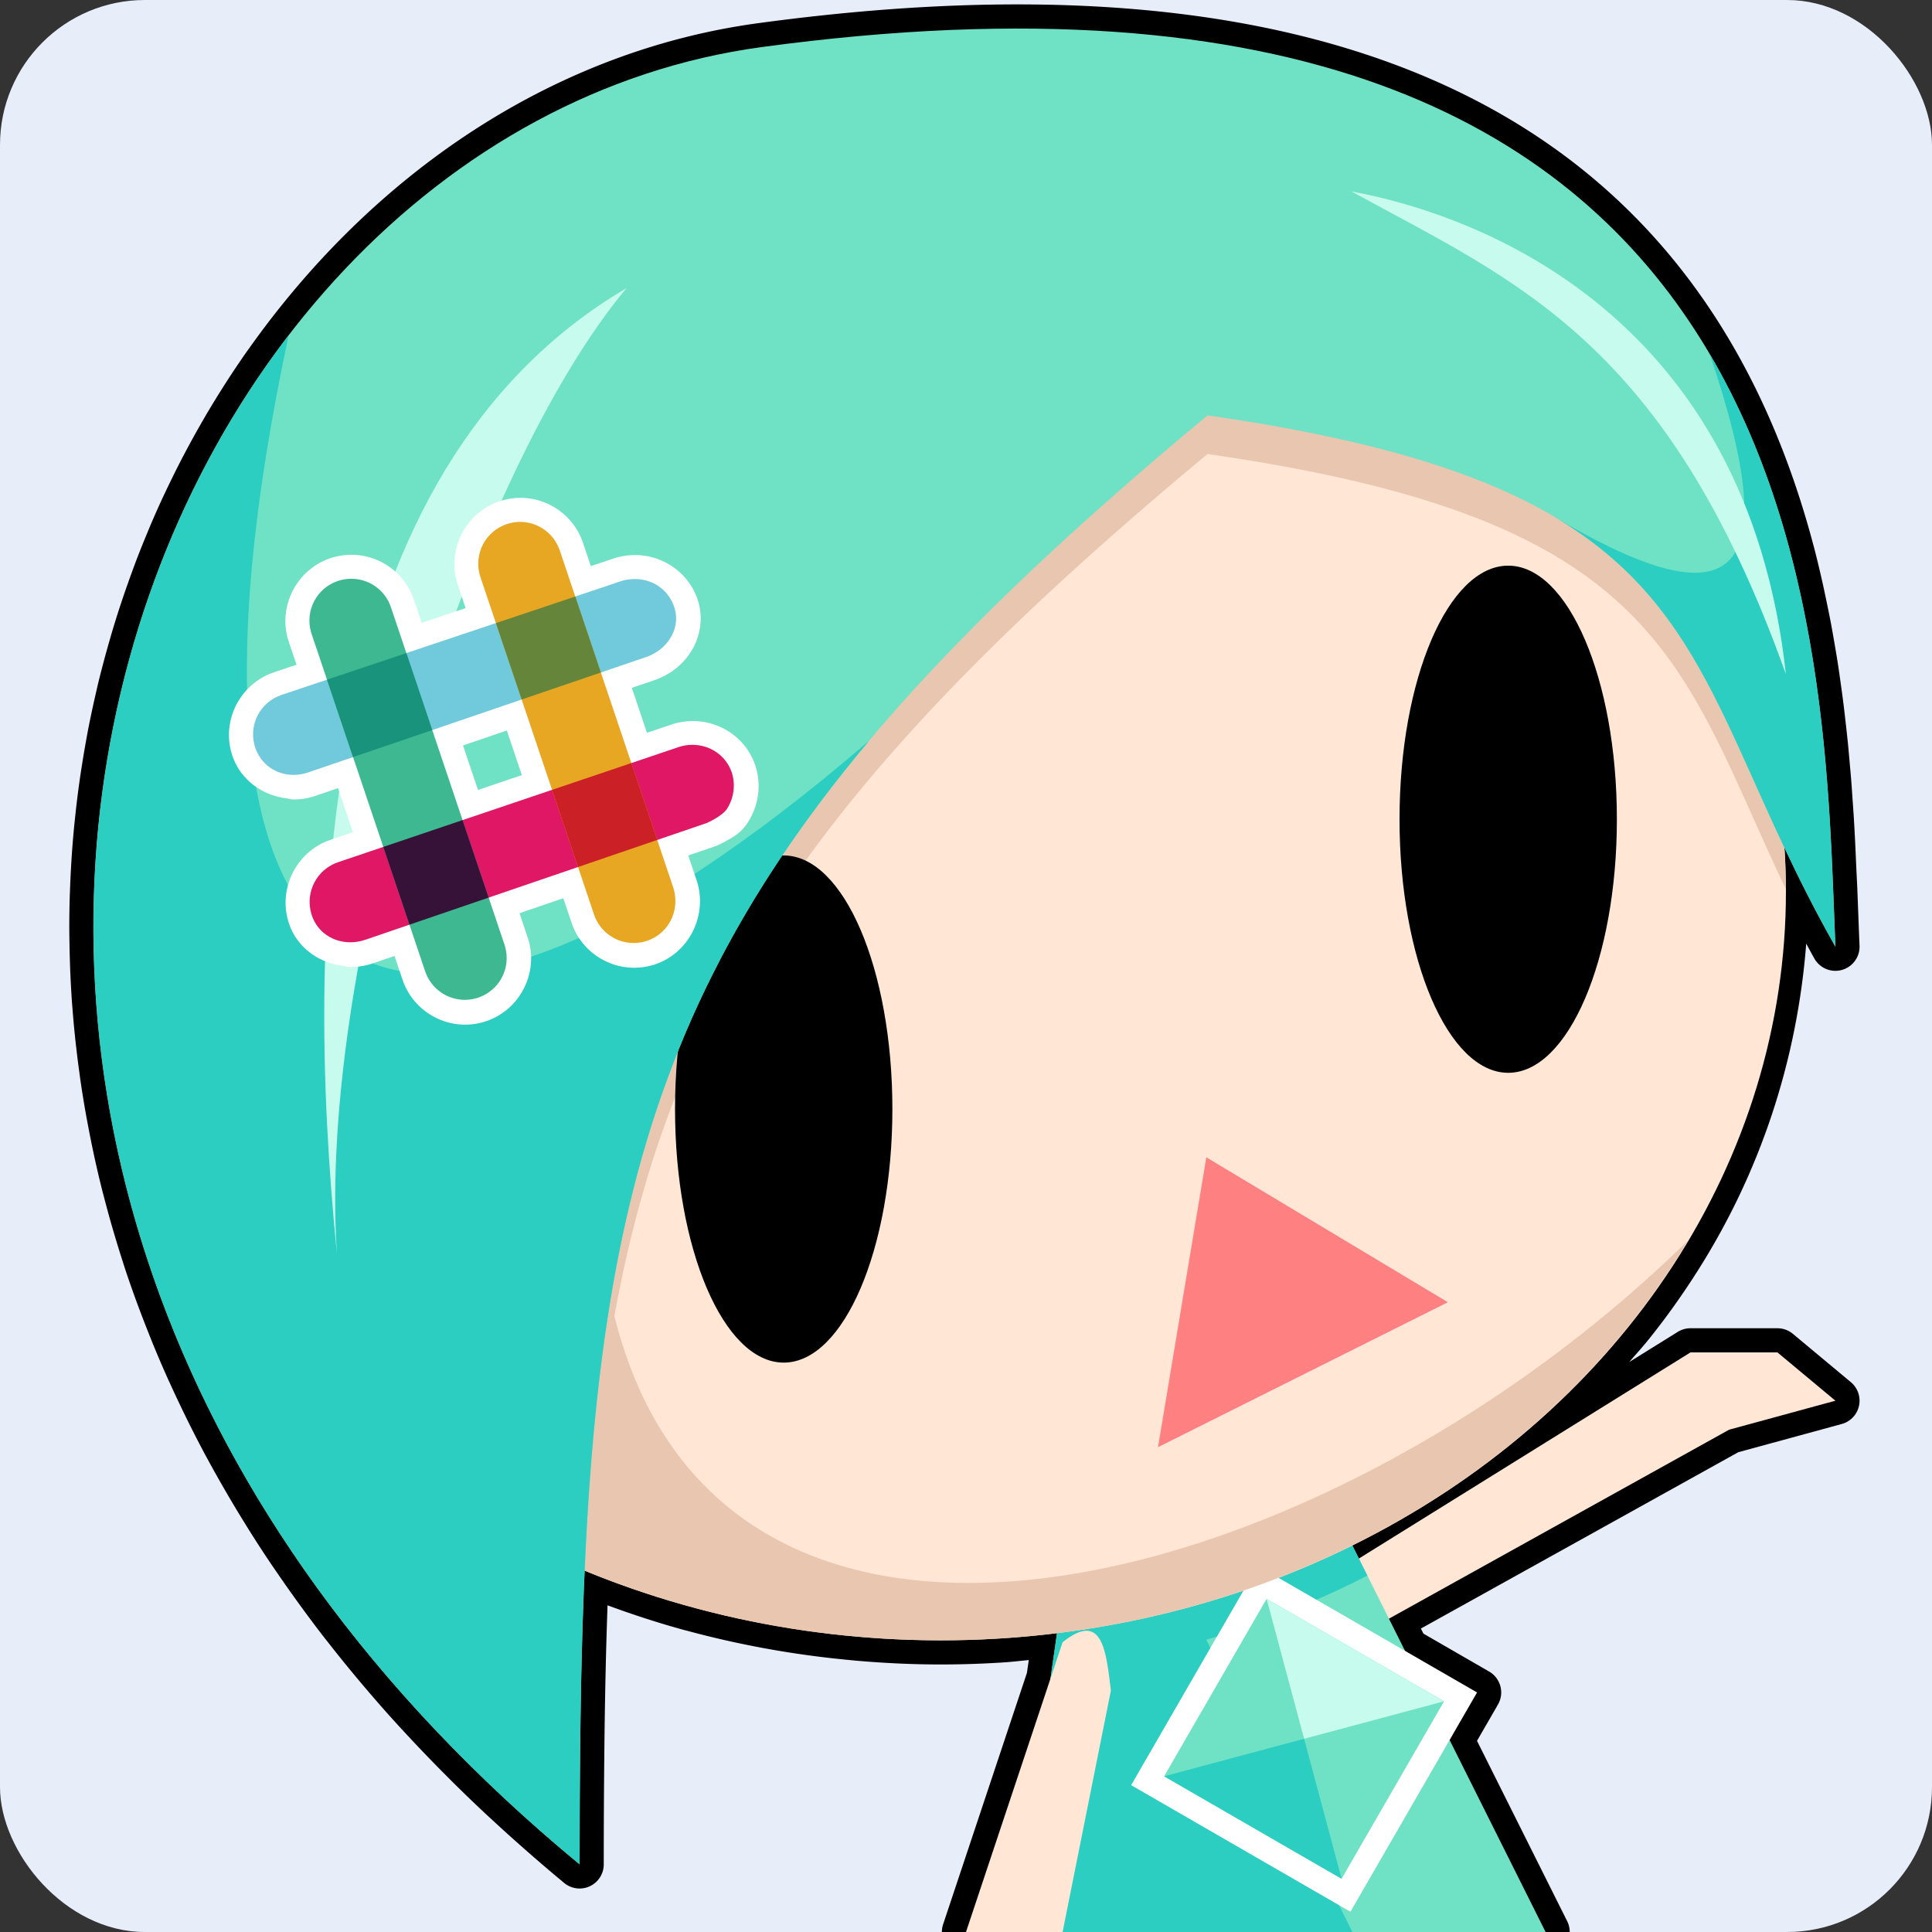 <?xml version="1.0" encoding="UTF-8" standalone="no"?>
<!-- Created with Inkscape (http://www.inkscape.org/) -->

<svg
   xmlns:dc="http://purl.org/dc/elements/1.1/"
   xmlns:cc="http://creativecommons.org/ns#"
   xmlns:rdf="http://www.w3.org/1999/02/22-rdf-syntax-ns#"
   xmlns:svg="http://www.w3.org/2000/svg"
   xmlns="http://www.w3.org/2000/svg"
   xmlns:sodipodi="http://sodipodi.sourceforge.net/DTD/sodipodi-0.dtd"
   xmlns:inkscape="http://www.inkscape.org/namespaces/inkscape"
   width="200"
   height="200"
   id="svg2"
   version="1.1"
   inkscape:version="0.91 r13725"
   sodipodi:docname="icon.svg">
  <rect width="100%" height="100%" fill="#333333" stroke="none"/>
  <defs
     id="defs4" />
  <sodipodi:namedview
     id="base"
     pagecolor="#ffffff"
     bordercolor="#666666"
     borderopacity="1.0"
     inkscape:pageopacity="0.0"
     inkscape:pageshadow="2"
     inkscape:zoom="4.24325"
     inkscape:cx="84.935935"
     inkscape:cy="111.30375"
     inkscape:document-units="px"
     inkscape:current-layer="layer1"
     showgrid="true"
     inkscape:window-width="2048"
     inkscape:window-height="1411"
     inkscape:window-x="-9"
     inkscape:window-y="891"
     inkscape:window-maximized="1"
     inkscape:snap-bbox="true"
     inkscape:bbox-paths="true"
     inkscape:bbox-nodes="true"
     inkscape:snap-bbox-edge-midpoints="true"
     units="px"
     inkscape:object-nodes="true">
    <inkscape:grid
       type="xygrid"
       id="grid2985" />
  </sodipodi:namedview>
  <g
     inkscape:label="レイヤー 1"
     inkscape:groupmode="layer"
     id="layer1"
     transform="translate(0,-852.362)">
    <rect
       style="fill:#e8edfa;fill-opacity:1;stroke:none;stroke-width:5;stroke-linecap:round;stroke-linejoin:round;stroke-miterlimit:4;stroke-dasharray:none;stroke-opacity:1"
       id="rect4562"
       width="200"
       height="200"
       x="0"
       y="852.362"
       ry="15"
       rx="15"
       inkscape:export-filename="icon.png"
       inkscape:export-xdpi="180"
       inkscape:export-ydpi="180" />
    <path
       style="color:#000000;font-style:normal;font-variant:normal;font-weight:normal;font-stretch:normal;font-size:medium;line-height:normal;font-family:sans-serif;text-indent:0;text-align:start;text-decoration:none;text-decoration-line:none;text-decoration-style:solid;text-decoration-color:#000000;letter-spacing:normal;word-spacing:normal;text-transform:none;direction:ltr;block-progression:tb;writing-mode:lr-tb;baseline-shift:baseline;text-anchor:start;white-space:normal;clip-rule:nonzero;display:inline;overflow:visible;visibility:visible;opacity:1;isolation:auto;mix-blend-mode:normal;color-interpolation:sRGB;color-interpolation-filters:linearRGB;solid-color:#000000;solid-opacity:1;fill:#000000;fill-opacity:1;fill-rule:evenodd;stroke:none;stroke-width:5;stroke-linecap:round;stroke-linejoin:round;stroke-miterlimit:4;stroke-dasharray:none;stroke-dashoffset:0;stroke-opacity:1;color-rendering:auto;image-rendering:auto;shape-rendering:auto;text-rendering:auto;enable-background:accumulate"
       d="M 103.93 0.461 C 96.15 0.527 87.693 1.15 78.49 2.398 C 57.823 5.203 39.621 17.272 26.803 34.658 C 26.608 34.922 26.409 35.195 26.207 35.475 C 25.848 35.973 25.484 36.479 25.123 37.002 C 25.055 37.101 25.016 37.161 25.006 37.176 C 24.215 38.325 23.451 39.496 22.709 40.684 C 22.617 40.831 22.518 40.987 22.416 41.152 C 22.066 41.72 21.717 42.295 21.373 42.879 C 21.23 43.122 21.103 43.346 20.984 43.551 C 20.361 44.63 19.754 45.724 19.168 46.834 C 19.087 46.986 18.99 47.166 18.879 47.379 C 18.576 47.961 18.286 48.539 18.004 49.107 C 17.872 49.373 17.744 49.636 17.617 49.896 C 17.341 50.466 17.059 51.051 16.779 51.656 C 16.438 52.395 16.104 53.139 15.779 53.891 C 15.545 54.433 15.33 54.963 15.119 55.473 C 14.969 55.837 14.814 56.21 14.66 56.596 C 14.442 57.143 14.226 57.696 14.014 58.256 C 13.872 58.63 13.745 58.987 13.623 59.318 C 13.284 60.245 12.956 61.178 12.641 62.121 C 12.495 62.555 12.346 63.004 12.197 63.469 C 12.028 63.998 11.865 64.527 11.705 65.057 C 11.568 65.511 11.44 65.959 11.314 66.395 C 11.105 67.124 10.901 67.858 10.705 68.6 C 10.541 69.222 10.374 69.857 10.215 70.51 C 10.083 71.049 9.965 71.577 9.848 72.092 C 9.737 72.577 9.628 73.067 9.523 73.561 C 9.413 74.08 9.302 74.608 9.195 75.148 C 9.071 75.781 8.958 76.406 8.848 77.023 C 8.716 77.764 8.592 78.505 8.477 79.244 C 8.389 79.802 8.302 80.368 8.221 80.947 C 8.15 81.452 8.083 81.96 8.02 82.469 C 7.942 83.089 7.872 83.703 7.807 84.309 C 7.746 84.865 7.686 85.434 7.633 86.014 C 7.558 86.824 7.492 87.638 7.436 88.457 C 7.402 88.94 7.374 89.418 7.348 89.891 C 7.309 90.574 7.279 91.257 7.254 91.938 C 7.24 92.318 7.222 92.715 7.211 93.133 C 7.185 94.147 7.172 95.168 7.174 96.193 C 7.175 96.602 7.183 96.988 7.188 97.352 C 7.197 98.084 7.214 98.819 7.238 99.555 C 7.252 99.977 7.265 100.409 7.285 100.85 C 7.328 101.814 7.382 102.785 7.451 103.764 C 7.471 104.038 7.494 104.291 7.512 104.523 C 7.584 105.452 7.669 106.385 7.766 107.318 C 7.813 107.78 7.866 108.234 7.918 108.68 C 8.006 109.441 8.103 110.2 8.207 110.959 C 8.253 111.295 8.299 111.652 8.355 112.033 C 8.513 113.105 8.687 114.177 8.877 115.25 C 8.947 115.648 9.021 116.028 9.088 116.387 C 9.237 117.184 9.394 117.983 9.562 118.785 C 9.64 119.152 9.718 119.536 9.807 119.936 C 10.051 121.044 10.312 122.155 10.594 123.271 C 10.652 123.501 10.706 123.692 10.744 123.84 C 10.996 124.818 11.262 125.796 11.541 126.771 C 11.639 127.115 11.74 127.457 11.842 127.799 C 12.119 128.734 12.406 129.672 12.711 130.613 C 12.777 130.819 12.851 131.059 12.941 131.332 C 13.313 132.456 13.705 133.574 14.111 134.688 A 2.5 2.5 0 0 0 14.111 134.689 C 14.241 135.045 14.37 135.38 14.49 135.701 C 14.825 136.593 15.173 137.485 15.531 138.375 C 15.639 138.642 15.75 138.932 15.879 139.244 C 16.352 140.395 16.846 141.547 17.363 142.701 A 2.5 2.5 0 0 0 17.363 142.703 C 17.468 142.936 17.562 143.131 17.635 143.291 C 18.09 144.293 18.56 145.29 19.045 146.285 C 19.173 146.547 19.304 146.818 19.443 147.1 C 20.019 148.26 20.615 149.426 21.242 150.598 C 21.3 150.705 21.319 150.737 21.299 150.699 C 21.894 151.808 22.513 152.91 23.143 154.004 C 23.341 154.349 23.537 154.685 23.73 155.014 C 24.279 155.948 24.843 156.884 25.424 157.818 C 25.54 158.005 25.668 158.219 25.818 158.457 C 26.525 159.581 27.254 160.7 28.002 161.814 C 28.212 162.128 28.418 162.421 28.605 162.695 C 29.208 163.578 29.825 164.458 30.455 165.336 C 30.658 165.618 30.866 165.911 31.088 166.215 C 31.908 167.339 32.749 168.465 33.621 169.588 C 33.728 169.725 33.807 169.82 33.852 169.877 C 34.656 170.908 35.479 171.933 36.32 172.953 C 36.551 173.234 36.788 173.519 37.027 173.805 C 37.892 174.837 38.774 175.869 39.686 176.9 C 39.734 176.955 39.796 177.027 39.873 177.113 C 40.867 178.233 41.887 179.34 42.922 180.439 C 43.155 180.688 43.385 180.929 43.607 181.162 C 44.473 182.07 45.355 182.975 46.254 183.875 C 46.476 184.097 46.709 184.333 46.961 184.582 C 48.03 185.639 49.122 186.691 50.24 187.738 C 50.49 187.972 50.726 188.185 50.936 188.379 C 51.892 189.265 52.867 190.148 53.859 191.025 C 54.131 191.266 54.409 191.511 54.695 191.762 C 55.903 192.817 57.136 193.874 58.408 194.926 A 2.5 2.5 0 0 0 62.5 193 C 62.5 188.915 62.523 185.019 62.562 181.209 C 62.617 175.952 62.722 170.955 62.893 166.182 C 65.453 167.126 68.056 167.976 70.705 168.707 A 2.5 2.5 0 0 0 70.74 168.717 C 70.893 168.757 71.046 168.795 71.199 168.834 C 73.82 169.542 76.476 170.14 79.158 170.633 A 2.5 2.5 0 0 0 79.16 170.633 C 79.44 170.684 79.72 170.735 80 170.783 C 82.629 171.243 85.285 171.597 87.961 171.848 C 88.209 171.873 88.458 171.899 88.707 171.922 A 2.5 2.5 0 0 0 88.73 171.922 C 91.588 172.167 94.472 172.305 97.379 172.305 A 2.5 2.5 0 0 0 97.381 172.305 C 99.461 172.305 101.529 172.239 103.584 172.111 A 2.5 2.5 0 0 0 103.615 172.111 C 103.728 172.101 103.84 172.094 103.953 172.086 L 103.982 172.086 C 104.824 172.031 105.659 171.925 106.498 171.85 L 106.377 172.695 L 106.309 173.172 L 97.629 199.211 A 2.5 2.5 0 0 0 97.504 200 L 162.496 200 A 2.5 2.5 0 0 0 162.236 198.883 L 152.9 180.211 L 155.068 176.453 A 2.5 2.5 0 0 0 154.154 173.037 L 147.352 169.111 L 147.09 168.588 L 179.949 150.332 L 190.658 147.412 A 2.5 2.5 0 0 0 191.6 143.08 L 185.6 138.08 A 2.5 2.5 0 0 0 184 137.5 L 175 137.5 A 2.5 2.5 0 0 0 173.68 137.877 L 168.654 141 C 169.35 140.194 170.072 139.407 170.734 138.576 L 170.738 138.572 C 171.257 137.923 171.766 137.266 172.264 136.604 A 2.5 2.5 0 0 0 172.266 136.6 C 173.412 135.066 174.503 133.492 175.535 131.879 L 175.537 131.875 C 182.262 121.404 186.047 109.695 186.979 97.686 C 187.262 98.203 187.526 98.706 187.826 99.234 A 2.5 2.5 0 0 0 192.498 97.893 C 192.42 96.072 192.35 94.05 192.264 91.896 C 192.261 91.831 192.26 91.817 192.262 91.857 C 192.234 91.165 192.191 90.43 192.162 89.775 C 192.091 88.15 192.02 86.513 191.912 84.732 L 191.912 84.73 C 191.87 84.039 191.819 83.346 191.771 82.668 C 191.735 82.147 191.702 81.614 191.658 81.045 L 191.658 81.043 C 191.598 80.268 191.526 79.493 191.459 78.736 C 191.412 78.206 191.367 77.667 191.311 77.098 C 191.231 76.288 191.139 75.479 191.049 74.684 C 190.988 74.148 190.928 73.603 190.857 73.031 C 190.759 72.232 190.648 71.442 190.539 70.664 A 2.5 2.5 0 0 0 190.539 70.662 C 190.453 70.047 190.366 69.42 190.266 68.77 C 190.149 68.009 190.02 67.263 189.895 66.531 C 189.78 65.863 189.662 65.184 189.531 64.488 C 189.385 63.71 189.225 62.946 189.068 62.193 C 188.931 61.537 188.792 60.865 188.635 60.176 C 188.364 58.986 188.081 57.779 187.758 56.557 C 187.734 56.467 187.715 56.404 187.705 56.365 C 184.075 42.728 177.367 28.839 164.758 18.32 C 152.148 7.802 133.743 0.784 107.223 0.467 C 106.139 0.454 105.041 0.451 103.93 0.461 z "
       transform="translate(0,852.362)"
       id="path4564" />
    <path
       style="fill:#ffe6d5;fill-opacity:1;fill-rule:evenodd;stroke:none;stroke-width:1px;stroke-linecap:butt;stroke-linejoin:miter;stroke-opacity:1"
       d="m 138,1015.362 37,-23 9,0 6,5 -11,3 -36,20 c -4.004,-0.498 -8.325,-0.838 -5,-5 z"
       id="path4527-6"
       inkscape:connector-curvature="0"
       sodipodi:nodetypes="ccccccc" />
    <path
       style="fill:#6fe1c4;fill-opacity:1;fill-rule:evenodd;stroke:none;stroke-width:1px;stroke-linecap:butt;stroke-linejoin:miter;stroke-opacity:1"
       d="m 110,1017.362 -5,35 55,0 -20,-40 z"
       id="path4519"
       inkscape:connector-curvature="0"
       sodipodi:nodetypes="ccccc" />
    <path
       style="fill:#2bcec1;fill-opacity:1;stroke:none;stroke-width:40;stroke-linecap:round;stroke-linejoin:round;stroke-miterlimit:4;stroke-dasharray:none;stroke-opacity:1"
       d="M 140 160 L 121.539 163.076 L 110 165 L 108.852 173.045 L 105 200 L 140 200 L 124.871 169.74 A 87.5 77.5 0 0 0 141.549 163.1 L 140 160 z "
       id="ellipse4553"
       transform="translate(0,852.362)" />
    <path
       style="color:#000000;font-style:normal;font-variant:normal;font-weight:normal;font-stretch:normal;font-size:medium;line-height:normal;font-family:sans-serif;text-indent:0;text-align:start;text-decoration:none;text-decoration-line:none;text-decoration-style:solid;text-decoration-color:#000000;letter-spacing:normal;word-spacing:normal;text-transform:none;direction:ltr;block-progression:tb;writing-mode:lr-tb;baseline-shift:baseline;text-anchor:start;white-space:normal;clip-rule:nonzero;display:inline;overflow:visible;visibility:visible;opacity:1;isolation:auto;mix-blend-mode:normal;color-interpolation:sRGB;color-interpolation-filters:linearRGB;solid-color:#000000;solid-opacity:1;fill:#ffffff;fill-opacity:1;fill-rule:evenodd;stroke:none;stroke-width:5;stroke-linecap:butt;stroke-linejoin:miter;stroke-miterlimit:4;stroke-dasharray:none;stroke-dashoffset:0;stroke-opacity:1;color-rendering:auto;image-rendering:auto;shape-rendering:auto;text-rendering:auto;enable-background:accumulate"
       d="M 130.203 162.098 L 128.953 164.262 L 117.096 184.799 L 139.797 197.904 L 152.904 175.203 L 130.203 162.098 z "
       transform="translate(0,852.362)"
       id="path4544" />
    <path
       style="fill:#6fe1c4;fill-opacity:1;fill-rule:evenodd;stroke:none;stroke-width:1px;stroke-linecap:butt;stroke-linejoin:miter;stroke-opacity:1"
       d="m 131.118,1017.873 -10.607,18.371 18.371,10.607 10.607,-18.371 z"
       id="path4521"
       inkscape:connector-curvature="0" />
    <path
       style="fill:#c6fbed;fill-opacity:1;fill-rule:evenodd;stroke:none;stroke-width:1px;stroke-linecap:butt;stroke-linejoin:miter;stroke-opacity:1"
       d="m 131.118,1017.873 3.882,14.489 14.489,-3.882 z"
       id="path4523"
       inkscape:connector-curvature="0"
       sodipodi:nodetypes="cccc" />
    <path
       sodipodi:nodetypes="cccc"
       inkscape:connector-curvature="0"
       id="path4525"
       d="m 120.511,1036.244 14.489,-3.882 3.882,14.489 z"
       style="fill:#2bcec1;fill-opacity:1;fill-rule:evenodd;stroke:none;stroke-width:1px;stroke-linecap:butt;stroke-linejoin:miter;stroke-opacity:1" />
    <path
       style="fill:#ffe6d5;fill-opacity:1;fill-rule:evenodd;stroke:none;stroke-width:1px;stroke-linecap:butt;stroke-linejoin:miter;stroke-opacity:1"
       d="m 110,1022.362 -10,30 10,0 5,-25 c -0.498,-4.004 -0.838,-8.325 -5,-5 z"
       id="path4527"
       inkscape:connector-curvature="0"
       sodipodi:nodetypes="ccccc" />
    <ellipse
       style="fill:#ffe6d5;fill-opacity:1;stroke:none;stroke-width:40;stroke-linecap:round;stroke-linejoin:round;stroke-miterlimit:4;stroke-dasharray:none;stroke-opacity:1"
       id="path4184"
       cx="97.379"
       cy="944.669"
       rx="87.5"
       ry="77.5" />
    <path
       style="fill:#e9c6af;fill-opacity:1;fill-rule:evenodd;stroke:none;stroke-width:1px;stroke-linecap:butt;stroke-linejoin:miter;stroke-opacity:1"
       d="m 97.379,867.169 a 87.5,77.5 0 0 0 -81.164,48.707 c -3.433,9.17 -5.625,19.079 -6.311,29.424 a 87.5,77.5 0 0 0 50.824,69.648 C 63.408,966.271 75.394,940.573 125,899.362 c 47.208,6.746 48.703,21.468 59.869,45.053 A 87.5,77.5 0 0 0 97.379,867.169 Z"
       id="path4509"
       inkscape:connector-curvature="0" />
    <path
       style="fill:#e9c6af;fill-opacity:1;fill-rule:evenodd;stroke:none;stroke-width:1px;stroke-linecap:butt;stroke-linejoin:miter;stroke-opacity:1"
       d="m 69.879,927.169 -25,25 c 0,0 -2.373,30.961 -3.846,51.791 15.773,11.76 35.728,18.209 56.346,18.209 32.454,-0.02 62.23,-15.948 77.355,-41.381 C 125.886,1028.717 34.054,1042.795 69.879,927.169 Z"
       id="path4514"
       inkscape:connector-curvature="0"
       sodipodi:nodetypes="cccccc" />
    <ellipse
       style="display:inline;opacity:1;fill:#000000;fill-opacity:1;stroke:none;stroke-width:40;stroke-linecap:square;stroke-linejoin:round;stroke-miterlimit:4;stroke-dasharray:none;stroke-opacity:1"
       id="ellipse4938-95-1"
       cx="81.129"
       cy="967.169"
       rx="11.25"
       ry="26.25" />
    <ellipse
       style="display:inline;opacity:1;fill:#000000;fill-opacity:1;stroke:none;stroke-width:40;stroke-linecap:square;stroke-linejoin:round;stroke-miterlimit:4;stroke-dasharray:none;stroke-opacity:1"
       id="ellipse4938-95-1-5"
       cx="156.129"
       cy="937.169"
       rx="11.25"
       ry="26.25" />
    <path
       style="fill:#6fe1c4;fill-opacity:1;fill-rule:evenodd;stroke:none;stroke-width:1px;stroke-linecap:butt;stroke-linejoin:miter;stroke-opacity:1"
       d="M 125.001,895.362 C 64.876,945.312 60.001,972.438 60.001,1045.362 -27.91,972.721 12.985,866.172 78.825,857.238 189.879,842.169 188.692,919.823 190.001,950.362 c -16.726,-29.454 -11.471,-47.351 -65,-55 z"
       id="path4365"
       inkscape:connector-curvature="0"
       sodipodi:nodetypes="ccscc" />
    <path
       style="fill:#2bcec1;fill-opacity:1;fill-rule:evenodd;stroke:none;stroke-width:1px;stroke-linecap:butt;stroke-linejoin:miter;stroke-opacity:1"
       d="M 29.879,887.081 C 0.079,925.883 -2.072,994.071 60,1045.362 60,990.354 62.789,961.404 89.957,929.061 39.879,972.169 14.879,957.169 29.879,887.081 Z"
       id="path4427"
       inkscape:connector-curvature="0"
       sodipodi:nodetypes="cccc" />
    <path
       style="fill:#c6fbed;fill-rule:evenodd;stroke:none;stroke-width:1px;stroke-linecap:butt;stroke-linejoin:miter;stroke-opacity:1;fill-opacity:1"
       d="m 64.879,882.169 c -32.19,18.96 -33.446,65.54 -30,100 -2.074,-31.001 14.162,-81.147 30,-100 z"
       id="path4492"
       inkscape:connector-curvature="0"
       sodipodi:nodetypes="ccc" />
    <path
       style="color:#000000;font-style:normal;font-variant:normal;font-weight:normal;font-stretch:normal;font-size:medium;line-height:normal;font-family:sans-serif;text-indent:0;text-align:start;text-decoration:none;text-decoration-line:none;text-decoration-style:solid;text-decoration-color:#000000;letter-spacing:normal;word-spacing:normal;text-transform:none;direction:ltr;block-progression:tb;writing-mode:lr-tb;baseline-shift:baseline;text-anchor:start;white-space:normal;clip-rule:nonzero;display:inline;overflow:visible;visibility:visible;opacity:1;isolation:auto;mix-blend-mode:normal;color-interpolation:sRGB;color-interpolation-filters:linearRGB;solid-color:#000000;solid-opacity:1;fill:#ffffff;fill-opacity:1;fill-rule:nonzero;stroke:none;stroke-width:5;stroke-linecap:round;stroke-linejoin:round;stroke-miterlimit:4;stroke-dasharray:none;stroke-dashoffset:0;stroke-opacity:1;color-rendering:auto;image-rendering:auto;shape-rendering:auto;text-rendering:auto;enable-background:accumulate"
       d="m 53.822,903.899 c -0.729,0.006 -1.448,0.133 -2.127,0.361 a 2.5,2.5 0 0 0 -0.002,0 c -3.432,1.157 -5.392,4.866 -4.395,8.354 a 2.5,2.5 0 0 0 0.016,0.053 l 0.061,0.195 a 2.5,2.5 0 0 0 0.02,0.057 l 0.805,2.393 -4.541,1.521 -0.803,-2.385 a 2.5,2.5 0 0 0 0,-0.002 c -0.94,-2.79 -3.593,-4.676 -6.537,-4.652 -0.719,0.006 -1.436,0.125 -2.117,0.352 a 2.5,2.5 0 0 0 -0.01,0.004 c -3.433,1.159 -5.385,4.87 -4.391,8.354 a 2.5,2.5 0 0 0 0.008,0.027 c 0.032,0.108 0.057,0.184 0.072,0.232 a 2.5,2.5 0 0 0 0.016,0.045 l 0.797,2.367 -2.332,0.781 a 2.5,2.5 0 0 0 -0.004,0.002 c -3.427,1.156 -5.392,4.852 -4.398,8.33 0.026,0.09 0.057,0.191 0.094,0.301 a 2.5,2.5 0 0 0 0.002,0.004 c 0.828,2.466 3.087,4.126 5.633,4.41 a 2.5,2.5 0 0 0 0.775,0.119 c 0.75,-0.007 1.498,-0.136 2.213,-0.379 a 2.5,2.5 0 0 0 0.004,-0.002 c 2.29,-0.782 2.157,-0.735 2.314,-0.789 l 1.535,4.564 -2.311,0.779 0.004,0 c -3.445,1.16 -5.396,4.884 -4.398,8.377 3.7e-4,10e-4 -3.7e-4,0.003 0,0.004 0.04,0.14 0.075,0.241 0.094,0.297 a 2.5,2.5 0 0 0 0.004,0.01 c 0.831,2.467 3.11,4.097 5.658,4.371 a 2.5,2.5 0 0 0 0.76,0.115 c 0.775,-0.007 1.542,-0.142 2.27,-0.385 a 2.5,2.5 0 0 0 0.016,-0.006 l 2.215,-0.758 0.826,2.455 a 2.5,2.5 0 0 0 0,0.002 c 0.94,2.791 3.591,4.678 6.535,4.656 a 2.5,2.5 0 0 0 0.004,0 c 0.724,-0.006 1.437,-0.131 2.111,-0.355 a 2.5,2.5 0 0 0 0.01,-0.002 c 3.434,-1.157 5.388,-4.868 4.395,-8.354 -0.031,-0.11 -0.066,-0.225 -0.113,-0.357 l -0.83,-2.467 4.533,-1.551 0.855,2.541 a 2.5,2.5 0 0 0 0,0.002 c 0.94,2.791 3.593,4.674 6.535,4.652 a 2.5,2.5 0 0 0 0.006,0 c 0.715,-0.007 1.43,-0.125 2.115,-0.354 a 2.5,2.5 0 0 0 0.006,-0.002 c 3.434,-1.158 5.374,-4.917 4.367,-8.441 a 2.5,2.5 0 0 0 -0.018,-0.053 l -0.035,-0.113 A 2.5,2.5 0 0 0 72.125,943.522 l -0.875,-2.598 2.785,-0.953 a 2.5,2.5 0 0 0 0.188,-0.072 c 0,0 0.528,-0.227 1.131,-0.582 0.603,-0.355 1.356,-0.72 2.074,-1.838 a 2.5,2.5 0 0 0 0,-0.002 c 1.075,-1.677 1.386,-3.708 0.838,-5.625 A 2.5,2.5 0 0 0 78.25,931.806 l -0.055,-0.178 a 2.5,2.5 0 0 0 -0.02,-0.066 c -0.933,-2.761 -3.592,-4.579 -6.5,-4.557 a 2.5,2.5 0 0 0 -0.004,0 c -0.731,0.007 -1.465,0.127 -2.17,0.363 a 2.5,2.5 0 0 0 -0.008,0.002 l -2.52,0.852 -1.566,-4.652 c 0.015,-0.005 0.016,-0.006 0.031,-0.012 0.582,-0.199 1.162,-0.395 1.596,-0.543 0.217,-0.074 0.397,-0.137 0.523,-0.18 0.12,-0.041 0.181,-0.062 0.188,-0.065 l 0.002,-0.002 c 1.526,-0.513 2.851,-1.506 3.756,-2.904 0.906,-1.399 1.33,-3.307 0.795,-5.176 a 2.5,2.5 0 0 0 -0.014,-0.045 l -0.053,-0.172 a 2.5,2.5 0 0 0 -0.021,-0.066 c -0.93,-2.759 -3.601,-4.605 -6.508,-4.584 l -0.004,0 c -0.665,0.005 -1.324,0.106 -1.957,0.287 a 2.5,2.5 0 0 0 -0.105,0.031 l -2.473,0.828 -0.811,-2.408 a 2.5,2.5 0 0 0 0,-0.004 c -0.577,-1.71 -1.82,-3.134 -3.438,-3.939 a 2.5,2.5 0 0 0 -0.006,-0.004 c -0.953,-0.471 -2.015,-0.721 -3.084,-0.713 a 2.5,2.5 0 0 0 -0.004,0 z m -1.355,24.086 1.553,4.617 -4.537,1.535 -1.551,-4.604 c 1.843,-0.629 3.27,-1.117 4.535,-1.549 z"
       id="path4373"
       inkscape:connector-curvature="0" />
    <g
       transform="matrix(0.338,0,0,0.338,25.702,896.825)"
       id="g4339">
      <g
         id="g4341">
        <path
           id="path4343"
           d="M 13.997,105.78 C 8.503,105.822 3.849,102.548 2.133,97.438 2.067,97.24 2.01,97.048 1.955,96.855 0.085,90.311 3.711,83.465 10.21,81.273 L 114.45,46.35 c 1.267,-0.363 2.543,-0.548 3.807,-0.556 5.64,-0.044 10.422,3.302 12.18,8.52 l 0.156,0.504 c 1.95,6.816 -2.895,12.9 -8.7,14.85 -0.004,0.003 -1.06,0.36 -103.662,35.39 -1.387,0.472 -2.81,0.71 -4.233,0.723 z"
           inkscape:connector-curvature="0"
           style="fill:#70cadb" />
      </g>
      <g
         id="g4345">
        <path
           id="path4347"
           d="m 31.372,157.045 c -5.537,0.04 -10.207,-3.187 -11.903,-8.224 -0.064,-0.193 -0.125,-0.385 -0.18,-0.58 -1.895,-6.622 1.726,-13.54 8.247,-15.735 L 131.78,97.263 c 1.346,-0.45 2.738,-0.68 4.136,-0.693 5.552,-0.042 10.43,3.35 12.152,8.444 l 0.16,0.53 c 1.007,3.52 0.412,7.478 -1.59,10.6 -1.492,2.323 -6.198,4.367 -6.198,4.367 L 35.8,156.29 c -1.458,0.487 -2.945,0.744 -4.428,0.757 z"
           inkscape:connector-curvature="0"
           style="fill:#e01765" />
      </g>
      <g
         id="g4349">
        <path
           id="path4351"
           d="m 118.148,157.267 c -5.56,0.043 -10.484,-3.464 -12.255,-8.722 l -34.79,-103.34 -0.174,-0.58 c -1.885,-6.59 1.74,-13.464 8.237,-15.654 1.3,-0.437 2.644,-0.665 3.997,-0.677 2.01,-0.015 3.955,0.438 5.787,1.343 3.064,1.525 5.355,4.15 6.45,7.392 l 34.787,103.33 0.1,0.332 c 1.954,6.842 -1.663,13.72 -8.16,15.91 -1.287,0.43 -2.627,0.655 -3.98,0.667 z"
           inkscape:connector-curvature="0"
           style="fill:#e8a723" />
      </g>
      <g
         id="g4353">
        <path
           id="path4355"
           d="m 66.435,174.674 c -5.56,0.043 -10.487,-3.465 -12.26,-8.73 L 19.394,62.608 c -0.06,-0.19 -0.12,-0.38 -0.178,-0.575 -1.88,-6.588 1.734,-13.463 8.23,-15.655 1.294,-0.43 2.633,-0.657 3.985,-0.668 5.56,-0.044 10.485,3.463 12.257,8.723 l 34.782,103.34 c 0.065,0.18 0.124,0.38 0.177,0.57 1.884,6.593 -1.733,13.472 -8.238,15.664 -1.292,0.43 -2.628,0.656 -3.977,0.667 z"
           inkscape:connector-curvature="0"
           style="fill:#3eb890" />
      </g>
      <path
         id="path4357"
         d="m 100.997,133.996 24.258,-8.294 -7.93,-23.55 -24.286,8.208 z"
         inkscape:connector-curvature="0"
         style="fill:#cc2027" />
      <path
         id="path4359"
         d="m 49.364,151.65 24.255,-8.293 -7.99,-23.73 -24.28,8.21 z"
         inkscape:connector-curvature="0"
         style="fill:#361238" />
      <path
         id="path4361"
         d="M 83.727,82.7 107.987,74.417 100.15,51.142 75.845,59.285 83.727,82.7 Z"
         inkscape:connector-curvature="0"
         style="fill:#65863a" />
      <path
         id="path4363"
         d="m 32.088,100.33 24.26,-8.283 -7.933,-23.572 -24.305,8.142 7.978,23.712 z"
         inkscape:connector-curvature="0"
         style="fill:#1a937d" />
    </g>
    <path
       style="fill:#ff8080;fill-opacity:1;fill-rule:evenodd;stroke:none;stroke-width:1px;stroke-linecap:butt;stroke-linejoin:miter;stroke-opacity:1"
       d="m 124.879,972.169 -5,30 30,-15 z"
       id="path4367"
       inkscape:connector-curvature="0"
       sodipodi:nodetypes="cccc" />
    <path
       style="fill:#2bcec1;fill-opacity:1;fill-rule:evenodd;stroke:none;stroke-width:1px;stroke-linecap:butt;stroke-linejoin:miter;stroke-opacity:1"
       d="m 176.984,889.007 c 7.895,23.162 2.895,28.162 -16.164,16.809 16.577,9.752 17.773,24.46 29.18,44.547 -0.631,-14.724 -0.686,-40.399 -13.016,-61.355 z"
       id="path4432"
       inkscape:connector-curvature="0"
       sodipodi:nodetypes="cccc" />
    <path
       style="fill:#c6fbed;fill-rule:evenodd;stroke:none;stroke-width:1px;stroke-linecap:butt;stroke-linejoin:miter;stroke-opacity:1;fill-opacity:1"
       d="m 139.879,872.169 c 17.21,9.422 32.718,15.556 45,50 -4.049,-36.96 -31.298,-47.45 -45,-50 z"
       id="path4492-9"
       inkscape:connector-curvature="0"
       sodipodi:nodetypes="ccc" />
  </g>
</svg>
